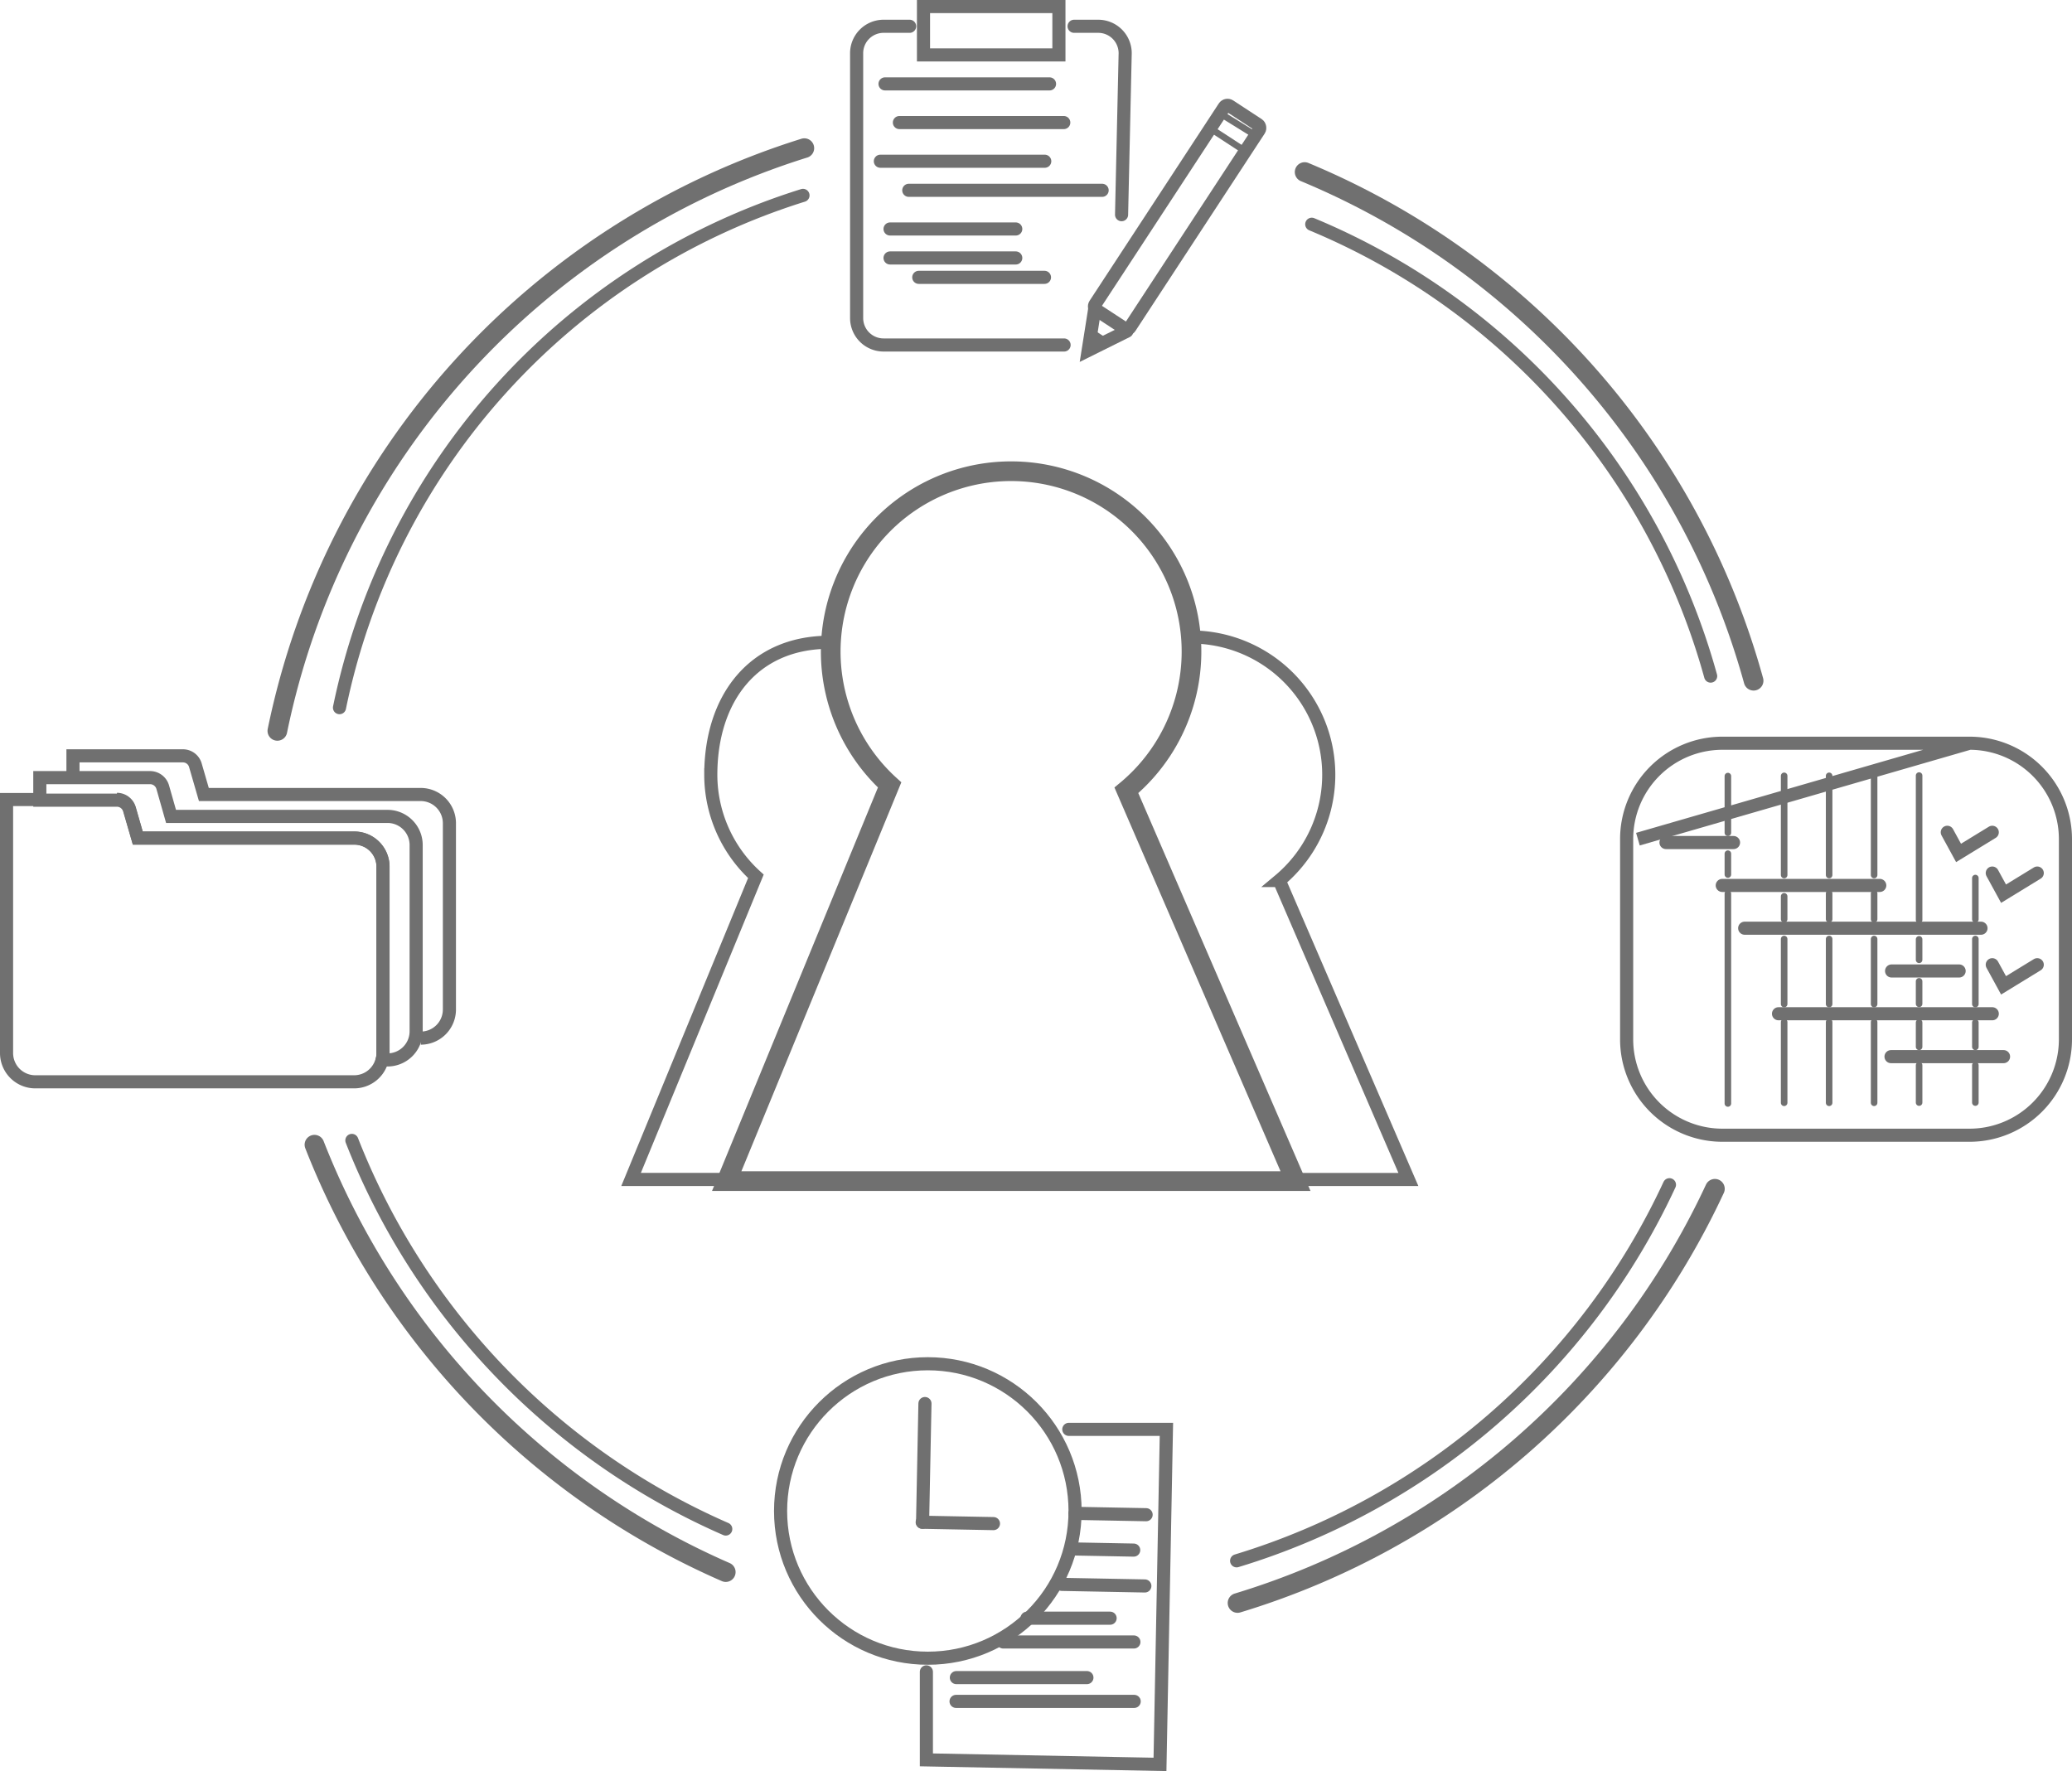 <svg xmlns="http://www.w3.org/2000/svg" viewBox="0 0 316 270.13">
  <defs>
    <style>
      .cls-1, .cls-2, .cls-3, .cls-4, .cls-5, .cls-6, .cls-7 {
        fill: none;
        stroke: #707070;
      }

      .cls-1, .cls-2, .cls-6 {
        stroke-linecap: round;
      }

      .cls-1, .cls-2, .cls-3, .cls-4, .cls-6, .cls-7 {
        stroke-miterlimit: 10;
      }

      .cls-1, .cls-3 {
        stroke-width: 3px;
      }

      .cls-2, .cls-4, .cls-5 {
        stroke-width: 2px;
      }
    </style>
  </defs>
  <g id="Asset_4" data-name="Asset 4" transform="translate(-20.5 0.75)">
    <g id="Layer_1" data-name="Layer 1" transform="translate(21.5 0.25)">
      <path id="Path_26" data-name="Path 26" class="cls-1" d="M24.52,101.689A117.9,117.9,0,0,1,104.887,12.81" transform="translate(16.781 8.786)"/>
      <path id="Path_27" data-name="Path 27" class="cls-2" d="M30.49,95.132A103.769,103.769,0,0,1,101.177,17" transform="translate(20.286 11.801)"/>
      <path id="Path_28" data-name="Path 28" class="cls-1" d="M90.536,168.275A118.092,118.092,0,0,1,27.81,103.09" transform="translate(19.148 70.503)"/>
      <path id="Path_29" data-name="Path 29" class="cls-2" d="M88.6,161.98A107.449,107.449,0,0,1,31.58,102.71" transform="translate(21.084 70.229)"/>
      <path id="Path_30" data-name="Path 30" class="cls-1" d="M184.2,107a118.04,118.04,0,0,1-72.8,63.173" transform="translate(76.338 73.316)"/>
      <path id="Path_31" data-name="Path 31" class="cls-2" d="M177.28,106.64A107,107,0,0,1,111.27,164" transform="translate(76.327 73.057)"/>
      <path id="Path_32" data-name="Path 32" class="cls-1" d="M117.84,14.93a118.006,118.006,0,0,1,68.469,77.582" transform="translate(80.131 10.312)"/>
      <path id="Path_33" data-name="Path 33" class="cls-2" d="M118,19.56a104.887,104.887,0,0,1,60.834,68.916" transform="translate(81.056 13.643)"/>
      <path id="Path_34" data-name="Path 34" class="cls-3" d="M152.187,150.572l-25.792-59.6a27.511,27.511,0,1,0-36.109-.825L65.44,150.572Z" transform="translate(44.39 28.57)"/>
      <path id="Path_35" data-name="Path 35" class="cls-4" d="M86.968,57.62c-11.606,0-18.071,8.6-18.071,20.221a20.926,20.926,0,0,0,6.878,15.475L56.74,139.552h66.371" transform="translate(38.505 39.34)"/>
      <path id="Path_36" data-name="Path 36" class="cls-4" d="M87.56,139.89h66.354l-19.688-45.6a21.012,21.012,0,0,0-13.5-37.14" transform="translate(59.879 39.008)"/>
      <ellipse id="Ellipse_6" data-name="Ellipse 6" class="cls-4" cx="22.456" cy="22.456" rx="22.456" ry="22.456" transform="translate(118.046 207.002)"/>
      <path id="Path_37" data-name="Path 37" class="cls-2" d="M104.922,128.689h14.885l-.98,51.1L83.2,179.1V165.677" transform="translate(57.082 88.32)"/>
      <line id="Line_10" data-name="Line 10" class="cls-2" x1="0.361" y2="18.106" transform="translate(139.703 213.071)"/>
      <line id="Line_11" data-name="Line 11" class="cls-2" x1="10.867" y1="0.206" transform="translate(139.645 231.177)"/>
      <line id="Line_12" data-name="Line 12" class="cls-2" x1="10.85" y1="0.206" transform="translate(162.945 229.819)"/>
      <line id="Line_13" data-name="Line 13" class="cls-2" x1="9.062" y1="0.172" transform="translate(162.838 235.252)"/>
      <line id="Line_14" data-name="Line 14" class="cls-2" x1="12.672" y1="0.241" transform="translate(160.929 240.652)"/>
      <line id="Line_15" data-name="Line 15" class="cls-2" x1="12.672" transform="translate(155.631 245.81)"/>
      <line id="Line_16" data-name="Line 16" class="cls-2" x1="19.929" transform="translate(152.001 249.438)"/>
      <line id="Line_17" data-name="Line 17" class="cls-2" x1="19.911" transform="translate(144.854 254.871)"/>
      <line id="Line_18" data-name="Line 18" class="cls-2" x1="27.167" transform="translate(144.808 258.499)"/>
      <path id="Path_38" data-name="Path 38" class="cls-5" d="M148.119,81.243,198.689,66.61H161.015A14.615,14.615,0,0,0,146.4,81.243v30.52A14.615,14.615,0,0,0,161.015,126.4h37.673a14.633,14.633,0,0,0,14.633-14.633V81.243A14.633,14.633,0,0,0,198.689,66.61Z" transform="translate(100.679 45.748)"/>
      <path id="Path_39" data-name="Path 39" class="cls-2" d="M174.84,74.39l1.719,3.147L181.7,74.39" transform="translate(121.14 51.552)"/>
      <path id="Path_40" data-name="Path 40" class="cls-2" d="M178.83,78.05l1.719,3.147,5.141-3.147" transform="translate(124.011 54.11)"/>
      <path id="Path_41" data-name="Path 41" class="cls-2" d="M178.83,86.28l1.719,3.147,5.141-3.147" transform="translate(124.011 59.86)"/>
      <line id="Line_19" data-name="Line 19" class="cls-6" y2="32.016" transform="translate(262.519 135.289)"/>
      <line id="Line_20" data-name="Line 20" class="cls-6" y2="3.181" transform="translate(262.519 129.204)"/>
      <line id="Line_21" data-name="Line 21" class="cls-6" y2="8.649" transform="translate(262.519 117.368)"/>
      <line id="Line_22" data-name="Line 22" class="cls-6" y2="12.311" transform="translate(271.1 154.889)"/>
      <line id="Line_23" data-name="Line 23" class="cls-6" y2="9.921" transform="translate(271.1 142.222)"/>
      <line id="Line_24" data-name="Line 24" class="cls-6" y2="3.49" transform="translate(271.1 135.708)"/>
      <line id="Line_25" data-name="Line 25" class="cls-6" y2="15.131" transform="translate(271.1 117.331)"/>
      <line id="Line_26" data-name="Line 26" class="cls-6" y2="12.311" transform="translate(277.96 154.889)"/>
      <line id="Line_27" data-name="Line 27" class="cls-6" y2="9.921" transform="translate(277.96 142.222)"/>
      <line id="Line_28" data-name="Line 28" class="cls-6" y2="3.938" transform="translate(277.96 135.263)"/>
      <line id="Line_29" data-name="Line 29" class="cls-6" y2="15.131" transform="translate(277.96 117.331)"/>
      <line id="Line_30" data-name="Line 30" class="cls-6" y2="12.311" transform="translate(284.821 154.889)"/>
      <line id="Line_31" data-name="Line 31" class="cls-6" y2="9.921" transform="translate(284.821 142.222)"/>
      <line id="Line_32" data-name="Line 32" class="cls-6" y2="3.938" transform="translate(284.821 135.263)"/>
      <line id="Line_33" data-name="Line 33" class="cls-6" y2="15.131" transform="translate(284.821 117.331)"/>
      <line id="Line_34" data-name="Line 34" class="cls-6" y2="5.691" transform="translate(291.681 161.477)"/>
      <line id="Line_35" data-name="Line 35" class="cls-6" y2="3.714" transform="translate(291.681 154.952)"/>
      <line id="Line_36" data-name="Line 36" class="cls-6" y2="3.439" transform="translate(291.681 148.669)"/>
      <line id="Line_37" data-name="Line 37" class="cls-6" y2="3.129" transform="translate(291.681 142.267)"/>
      <line id="Line_38" data-name="Line 38" class="cls-6" y2="22.026" transform="translate(291.681 117.289)"/>
      <line id="Line_39" data-name="Line 39" class="cls-6" y2="5.691" transform="translate(300.261 161.477)"/>
      <line id="Line_40" data-name="Line 40" class="cls-6" y2="3.714" transform="translate(300.261 154.952)"/>
      <line id="Line_41" data-name="Line 41" class="cls-6" y2="9.921" transform="translate(300.261 142.222)"/>
      <line id="Line_42" data-name="Line 42" class="cls-6" y2="6.293" transform="translate(300.261 132.922)"/>
      <line id="Line_43" data-name="Line 43" class="cls-2" x1="10.3" transform="translate(253.08 127.506)"/>
      <line id="Line_44" data-name="Line 44" class="cls-2" x1="10.3" transform="translate(287.486 147.095)"/>
      <line id="Line_45" data-name="Line 45" class="cls-2" x1="24.021" transform="translate(261.66 134.047)"/>
      <line id="Line_46" data-name="Line 46" class="cls-2" x1="36.04" transform="translate(265.081 140.571)"/>
      <line id="Line_47" data-name="Line 47" class="cls-2" x1="32.601" transform="translate(270.24 153.619)"/>
      <line id="Line_48" data-name="Line 48" class="cls-2" x1="17.16" transform="translate(287.4 160.16)"/>
      <rect id="Rectangle_120" data-name="Rectangle 120" class="cls-4" width="20.651" height="7.376" transform="translate(139.842)"/>
      <line id="Line_49" data-name="Line 49" class="cls-2" x2="25.087" transform="translate(133.976 11.795)"/>
      <line id="Line_50" data-name="Line 50" class="cls-2" x2="19.172" transform="translate(139.121 41.301)"/>
      <path id="Path_42" data-name="Path 42" class="cls-2" d="M108.548,50.609H81.037A4.109,4.109,0,0,1,76.91,46.5V6.058A4.11,4.11,0,0,1,80.968,2h4.024" transform="translate(52.734 1.009)"/>
      <path id="Path_43" data-name="Path 43" class="cls-2" d="M96.36,2h3.662a4.11,4.11,0,0,1,4.127,4.11l-.55,24.623" transform="translate(66.452 1.009)"/>
      <line id="Line_51" data-name="Line 51" class="cls-2" x2="25.07" transform="translate(136.166 17.693)"/>
      <line id="Line_52" data-name="Line 52" class="cls-2" x2="25.07" transform="translate(133.264 23.591)"/>
      <line id="Line_53" data-name="Line 53" class="cls-2" x2="29.489" transform="translate(137.598 28.027)"/>
      <line id="Line_54" data-name="Line 54" class="cls-2" x2="19.172" transform="translate(134.741 33.925)"/>
      <line id="Line_55" data-name="Line 55" class="cls-2" x2="19.172" transform="translate(134.741 38.344)"/>
      <rect id="Rectangle_121" data-name="Rectangle 121" class="cls-4" width="6.37" height="37.17" rx="0.592" transform="translate(186.037 14.836) rotate(33.215)"/>
      <line id="Line_56" data-name="Line 56" class="cls-6" x2="4.849" y2="3.164" transform="translate(184.006 18.855)"/>
      <path id="Path_44" data-name="Path 44" class="cls-2" d="M98.483,27.388l-1.04,6.578,5.9-2.932" transform="translate(67.514 18.478)"/>
      <path id="Path_45" data-name="Path 45" class="cls-7" d="M0,0,2.68,2.176Z" transform="matrix(0.995, -0.105, 0.105, 0.995, 165.218, 49.521)"/>
      <line id="Line_57" data-name="Line 57" class="cls-6" x2="4.44" y2="2.749" transform="translate(185.371 16.475)"/>
      <path id="Path_46" data-name="Path 46" class="cls-4" d="M59.435,110.725a4.367,4.367,0,0,0,4.367-4.367V77.952a4.385,4.385,0,0,0-4.367-4.385H26.353l-1.29-4.453a1.977,1.977,0,0,0-1.909-1.444H6.39v3.439" transform="translate(3.738 46.612)"/>
      <path id="Path_47" data-name="Path 47" class="cls-4" d="M56.478,75.545H23.464l-1.272-4.471a2.012,2.012,0,0,0-1.926-1.444H3.45v3.439H15.211a2,2,0,0,1,1.909,1.444l1.272,4.35H51.423a4.367,4.367,0,0,1,4.367,4.367v28.457a4.66,4.66,0,0,1-.12,1h.808a4.367,4.367,0,0,0,4.367-4.367V79.912a4.367,4.367,0,0,0-4.367-4.367Z" transform="translate(1.622 47.975)"/>
      <path id="Path_48" data-name="Path 48" class="cls-4" d="M5.572,71.6H.5v38.671a4.385,4.385,0,0,0,4.3,4.385H53.545a4.385,4.385,0,0,0,4.247-3.439" transform="translate(-0.5 49.344)"/>
      <path id="Path_49" data-name="Path 49" class="cls-4" d="M50.749,111.289a4.66,4.66,0,0,0,.12-1V81.887A4.367,4.367,0,0,0,46.5,77.468H13.471L12.2,73.014A2,2,0,0,0,10.29,71.57" transform="translate(6.543 49.348)"/>
    </g>
  </g>
</svg>
